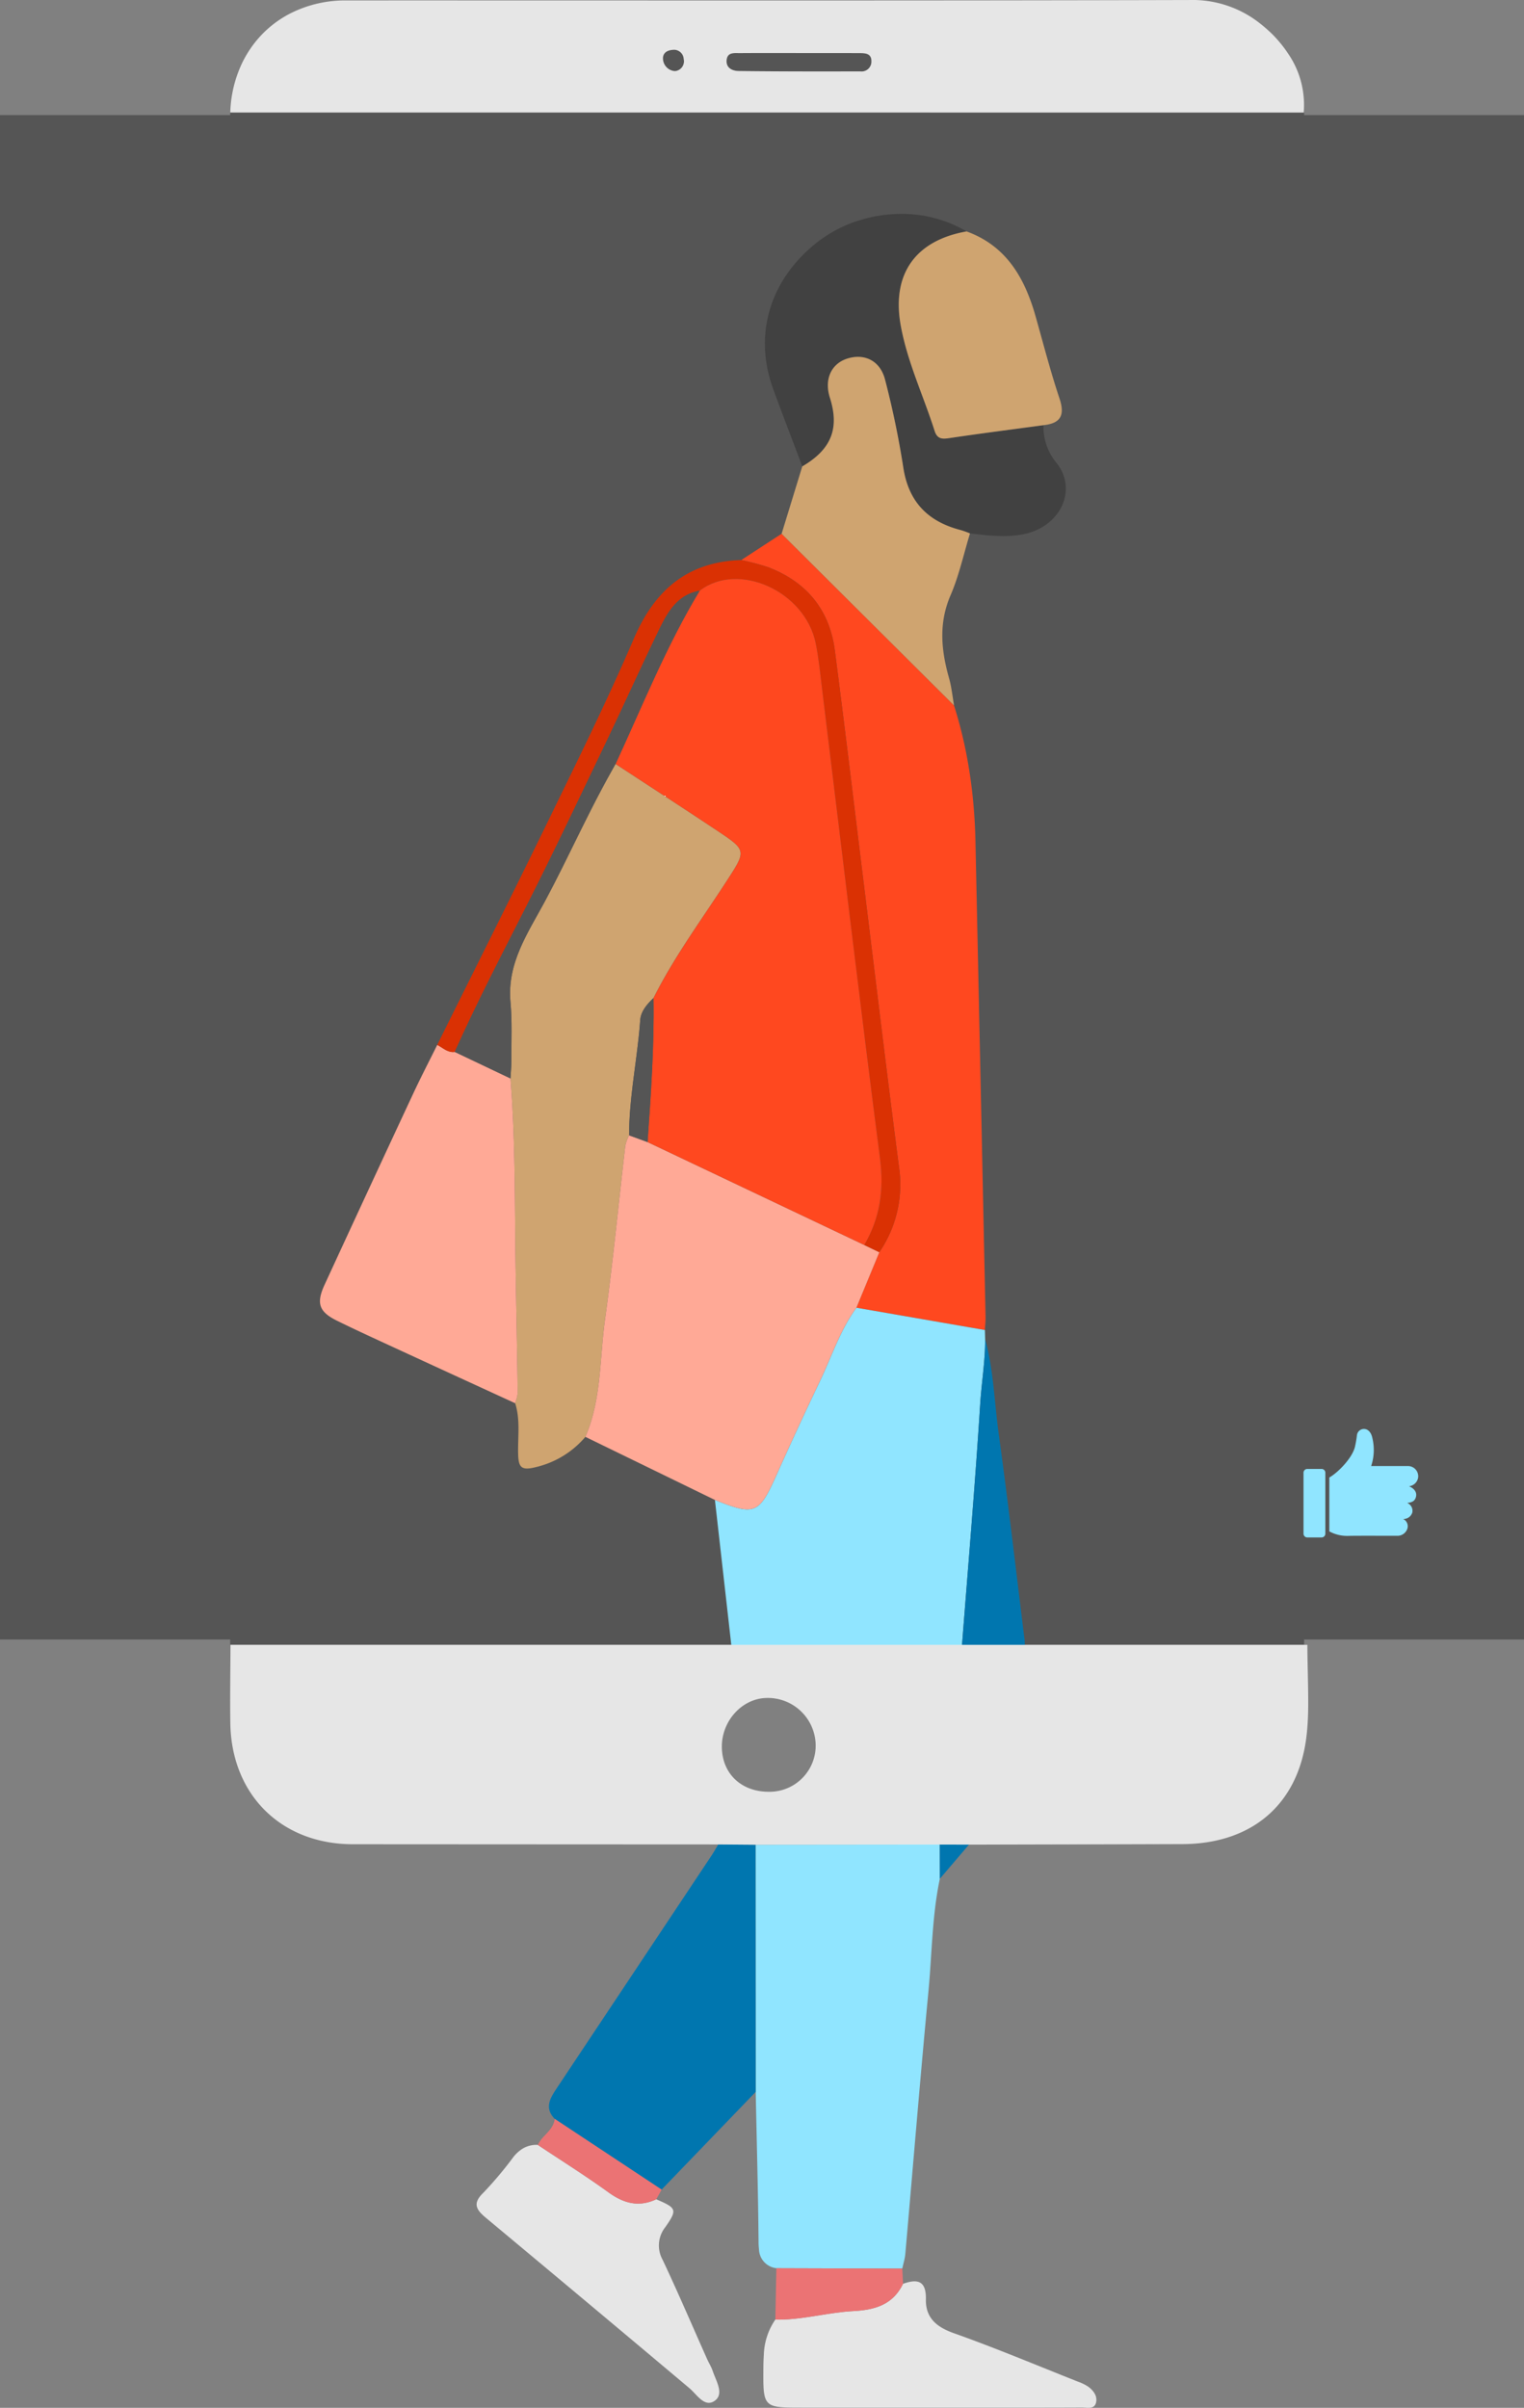 <svg xmlns="http://www.w3.org/2000/svg" width="350.761" height="554.029" viewBox="0 0 350.761 554.029">
  <rect x="0" y="0" width="350.761" height="554.029" fill="#808080" stroke="none"/>
  <g id="Grupo_357" data-name="Grupo 357" transform="translate(-2138.523 -624.813)">
    <rect id="Retângulo_806" data-name="Retângulo 806" width="350.761" height="350.761" transform="translate(2138.523 651.29)" fill="#555"/>
    <rect id="Retângulo_807" data-name="Retângulo 807" width="247.181" height="352.51" transform="translate(2191.499 650.771)" fill="#555"/>
    <g id="Grupo_355" data-name="Grupo 355" transform="translate(2191.523 624.813)">
      <path id="Caminho_478" data-name="Caminho 478" d="M2221.05,820.62c-.065.2-.126.408-.175.611q-15.025-6.906-30.046-13.815,15.013,6.926,30.046,13.815h0C2220.924,821.028,2220.985,820.823,2221.05,820.62Z" transform="translate(-2155.299 -498.352)" fill="none"/>
      <path id="Caminho_479" data-name="Caminho 479" d="M2261.388,937.406q-.085-1.752-.168-3.507c.119-.56.268-1.117.4-1.676-.13.559-.279,1.115-.4,1.676Q2261.3,935.653,2261.388,937.406Z" transform="translate(-2106.552 -411.917)" fill="none"/>
      <path id="Caminho_480" data-name="Caminho 480" d="M2221.6,827.69a21.289,21.289,0,0,1-8.492,6.059,21.3,21.3,0,0,0,8.493-6.059c2.561-5.916,3.145-12.175,3.665-18.437C2224.746,815.515,2224.163,821.774,2221.6,827.69Z" transform="translate(-2139.87 -497.08)" fill="none"/>
      <path id="Caminho_481" data-name="Caminho 481" d="M2266.741,875.569q.007,3.94.014,7.882c-.452,2.146-.79,4.3-1.057,6.467.267-2.165.605-4.321,1.057-6.467q-.008-3.94-.014-7.882Z" transform="translate(-2103.449 -451.153)" fill="none"/>
      <path id="Caminho_482" data-name="Caminho 482" d="M2265.954,884.047c-.266,2.163-.46,4.335-.624,6.51C2265.494,888.382,2265.688,886.21,2265.954,884.047Z" transform="translate(-2103.705 -445.282)" fill="none"/>
      <path id="Caminho_483" data-name="Caminho 483" d="M2247.2,697.915l-7.865,5.127v0Z" transform="translate(-2121.71 -574.186)" fill="none"/>
      <path id="Caminho_484" data-name="Caminho 484" d="M2197.979,766.86h0a10.517,10.517,0,0,1,.946.56A10.517,10.517,0,0,0,2197.979,766.86Z" transform="translate(-2150.347 -526.439)" fill="none"/>
      <path id="Caminho_485" data-name="Caminho 485" d="M2316.44,856.627q-.008,1.292-.055,2.581Q2316.434,857.921,2316.44,856.627Z" transform="translate(-2068.346 -464.271)" fill="none"/>
      <path id="Caminho_486" data-name="Caminho 486" d="M2270.857,801.092l-36.2-17.186,36.2,17.186,3.469,1.671v0Z" transform="translate(-2124.944 -514.634)" fill="none"/>
      <path id="Caminho_487" data-name="Caminho 487" d="M2274.713,935.034l-28.969-.084a4.513,4.513,0,0,1-4.01-4.367,4.513,4.513,0,0,0,4.006,4.368l-.137,6.694q.069-3.349.139-6.7Z" transform="translate(-2120.046 -413.053)" fill="none"/>
      <path id="Caminho_488" data-name="Caminho 488" d="M2273.039,875.586l-6.725-.017h0l6.725.017Z" transform="translate(-2103.022 -451.153)" fill="none"/>
      <path id="Caminho_489" data-name="Caminho 489" d="M2235.741,828.724c.069.625.141,1.247.212,1.872l-.212-1.872Z" transform="translate(-2124.195 -483.595)" fill="none"/>
      <path id="Caminho_490" data-name="Caminho 490" d="M2250.019,849.113c-9.756.049-19.513.144-29.269.141,9.758,0,19.516-.091,29.269-.139Z" transform="translate(-2134.578 -469.475)" fill="none"/>
      <path id="Caminho_491" data-name="Caminho 491" d="M2311.749,629.68c.023.024.043.047.066.071C2311.792,629.728,2311.772,629.7,2311.749,629.68Z" transform="translate(-2071.557 -621.442)" fill="none"/>
      <path id="Caminho_492" data-name="Caminho 492" d="M2312.489,630.5a27.1,27.1,0,0,1,1.952,2.593A27.1,27.1,0,0,0,2312.489,630.5Z" transform="translate(-2071.044 -620.872)" fill="none"/>
      <path id="Caminho_493" data-name="Caminho 493" d="M2224.421,788.648a10.8,10.8,0,0,0-.863,2.373,10.624,10.624,0,0,1,.865-2.37c.009-7.809,1.476-15.478,2.27-23.213C2225.9,773.173,2224.432,780.842,2224.421,788.648Z" transform="translate(-2132.633 -527.424)" fill="none"/>
      <path id="Caminho_494" data-name="Caminho 494" d="M2271.681,735.184a100.815,100.815,0,0,0-3.424-14.468h0A100.815,100.815,0,0,1,2271.681,735.184Z" transform="translate(-2101.677 -558.396)" fill="none"/>
      <path id="Caminho_495" data-name="Caminho 495" d="M2222.706,729.455q-1.145,2.031-2.243,4.087Q2221.56,731.486,2222.706,729.455Z" transform="translate(-2134.776 -552.344)" fill="none"/>
      <path id="Caminho_496" data-name="Caminho 496" d="M2270.42,730.143q.523,3.511.827,7.056Q2270.941,733.655,2270.42,730.143Z" transform="translate(-2100.179 -551.867)" fill="none"/>
      <path id="Caminho_497" data-name="Caminho 497" d="M2213.194,773.924c.868,10.846.967,21.71,1.059,32.576-.092-10.866-.191-21.73-1.058-32.576l-12.834-6.108Z" transform="translate(-2148.699 -525.777)" fill="none"/>
      <path id="Caminho_498" data-name="Caminho 498" d="M2203.9,763.737q2.061-4.2,4.18-8.382Q2205.969,759.534,2203.9,763.737Z" transform="translate(-2146.246 -534.407)" fill="none"/>
      <path id="Caminho_499" data-name="Caminho 499" d="M2200.967,771.292a3.012,3.012,0,0,1-1.483-.183,3.012,3.012,0,0,0,1.483.183q1.919-4.275,3.948-8.495Q2202.893,767.022,2200.967,771.292Z" transform="translate(-2149.306 -529.253)" fill="none"/>
      <path id="Caminho_500" data-name="Caminho 500" d="M2218.978,737.96c-1.32,2.674-2.63,5.353-3.962,8.021C2216.348,743.314,2217.658,740.634,2218.978,737.96Z" transform="translate(-2138.548 -546.453)" fill="none"/>
      <path id="Caminho_501" data-name="Caminho 501" d="M2272.45,806.235c.029-.5.075-1,.11-1.5-.035.5-.081,1-.11,1.5Z" transform="translate(-2098.772 -500.21)" fill="none"/>
      <path id="Caminho_502" data-name="Caminho 502" d="M2276.941,849.672l1-.222.6-.345q31.67.071,63.337.124-31.669-.041-63.337-.124l-.6.345Z" transform="translate(-2095.663 -469.48)" fill="none"/>
      <path id="Caminho_503" data-name="Caminho 503" d="M2220.683,806.229q-.169,1.7-.308,3.41Q2220.516,807.931,2220.683,806.229Z" transform="translate(-2134.837 -499.174)" fill="none"/>
      <path id="Caminho_504" data-name="Caminho 504" d="M2249.564,688.218l-4.756,15.5h0Z" transform="translate(-2117.916 -580.902)" fill="none"/>
      <path id="Caminho_505" data-name="Caminho 505" d="M2254.194,804.566q.626-1.008,1.33-1.977h0Q2254.818,803.559,2254.194,804.566Z" transform="translate(-2111.417 -501.695)" fill="none"/>
      <path id="Caminho_506" data-name="Caminho 506" d="M2289.928,671.111c-2.664-5.927-6.75-10.693-13.624-13.192a29.267,29.267,0,0,0-15.5-4.021,29.252,29.252,0,0,1,15.5,4.023C2283.178,660.417,2287.264,665.183,2289.928,671.111Z" transform="translate(-2106.842 -604.673)" fill="none"/>
      <path id="Caminho_507" data-name="Caminho 507" d="M2239.575,931.618h0q-12.3-8.134-24.6-16.272c-2.076-2.136-1.405-4.074-.181-6.059-1.224,1.985-1.9,3.923.176,6.056-.2,1.743-1.393,2.842-2.469,4.016,1.076-1.173,2.27-2.271,2.471-4.015Q2227.275,923.483,2239.575,931.618Z" transform="translate(-2140.294 -427.802)" fill="none"/>
      <path id="Caminho_508" data-name="Caminho 508" d="M2171.673,633.018c.041-.076.084-.149.125-.225C2171.758,632.869,2171.714,632.942,2171.673,633.018Z" transform="translate(-2168.565 -619.286)" fill="none"/>
      <path id="Caminho_509" data-name="Caminho 509" d="M2172.567,632.478a24.972,24.972,0,0,1,1.976-2.535A24.972,24.972,0,0,0,2172.567,632.478Z" transform="translate(-2167.947 -621.26)" fill="none"/>
      <path id="Caminho_510" data-name="Caminho 510" d="M2176.611,627.978q1.058-.7,2.19-1.29Q2177.669,627.282,2176.611,627.978Z" transform="translate(-2165.146 -623.514)" fill="none"/>
      <path id="Caminho_511" data-name="Caminho 511" d="M2174.313,630.624a24.737,24.737,0,0,1,3.89-3.174A24.737,24.737,0,0,0,2174.313,630.624Z" transform="translate(-2166.738 -622.987)" fill="none"/>
      <path id="Caminho_512" data-name="Caminho 512" d="M2310.048,628.146c.5.393.982.809,1.454,1.234C2311.03,628.955,2310.549,628.539,2310.048,628.146Z" transform="translate(-2072.734 -622.505)" fill="none"/>
      <path id="Caminho_513" data-name="Caminho 513" d="M2317.261,646.072h0c.779,1.549.609,3.2.557,4.827.052-1.627.222-3.279-.557-4.827a20.723,20.723,0,0,0-3.618-14.036A20.723,20.723,0,0,1,2317.261,646.072Z" transform="translate(-2070.246 -619.811)" fill="none"/>
      <path id="Caminho_514" data-name="Caminho 514" d="M2252.909,632.029c4.592,0,9.183-.007,13.775.01-4.592-.017-9.183-.007-13.775-.013s-9.184-.022-13.774.013C2243.724,632,2248.316,632.026,2252.909,632.029Z" transform="translate(-2121.846 -619.822)" fill="none"/>
      <path id="Caminho_515" data-name="Caminho 515" d="M2270.287,875.578Z" transform="translate(-2100.271 -451.146)" fill="#d3dce6"/>
      <path id="Caminho_516" data-name="Caminho 516" d="M2228.495,922.48Z" transform="translate(-2129.214 -418.665)" fill="#d3dce6"/>
      <path id="Caminho_517" data-name="Caminho 517" d="M2266.314,875.569Z" transform="translate(-2103.022 -451.153)" fill="#fefefe"/>
      <path id="Caminho_518" data-name="Caminho 518" d="M2270.287,875.627q24.575-.056,49.15-.117-24.576.089-49.15.117Z" transform="translate(-2100.271 -451.194)" fill="#fefefe"/>
      <path id="Caminho_519" data-name="Caminho 519" d="M2316.3,848.966c-.027,4.309.223,8.657.2,12.967.029-4.309-.224-8.657-.2-12.967Z" transform="translate(-2068.405 -469.577)" fill="#fefefe"/>
      <path id="Caminho_520" data-name="Caminho 520" d="M2270.624,875.57h0q-42.06-.02-84.121-.042,42.061.025,84.12.042Z" transform="translate(-2158.295 -451.182)" fill="#fefefe"/>
      <path id="Caminho_521" data-name="Caminho 521" d="M2311.787,629.722c.413.428.806.872,1.188,1.324C2312.593,630.594,2312.2,630.15,2311.787,629.722Z" transform="translate(-2071.53 -621.413)" fill="#fefefe"/>
      <path id="Caminho_522" data-name="Caminho 522" d="M2171.748,633.729a25.412,25.412,0,0,1,1.387-2.288A25.412,25.412,0,0,0,2171.748,633.729Z" transform="translate(-2168.515 -620.223)" fill="#fefefe"/>
      <path id="Caminho_523" data-name="Caminho 523" d="M2310.907,628.875c.49.44.969.892,1.423,1.362C2311.875,629.767,2311.4,629.315,2310.907,628.875Z" transform="translate(-2072.14 -622)" fill="#fefefe"/>
      <path id="Caminho_524" data-name="Caminho 524" d="M2173.734,630.371c.316-.359.643-.709.98-1.046C2174.377,629.662,2174.05,630.012,2173.734,630.371Z" transform="translate(-2167.138 -621.688)" fill="#fefefe"/>
      <path id="Caminho_525" data-name="Caminho 525" d="M2223.932,640.431l.855-.015q.871,0,1.742-.008-.871,0-1.742.008Z" transform="translate(-2132.374 -614.013)" fill="#fefefe"/>
      <path id="Caminho_526" data-name="Caminho 526" d="M2312.307,640.324l5.878.009h0Z" transform="translate(-2071.17 -614.071)" fill="#fefefe"/>
      <path id="Caminho_527" data-name="Caminho 527" d="M2283.658,875.569l-42.388.042q.015,28.44.03,56.878h0c.118,5.755.256,11.51.378,17.264s.228,11.509.276,17.264a13.743,13.743,0,0,0,.1,1.666,4.51,4.51,0,0,0,4.009,4.367l28.969.085c.121-.56.27-1.117.4-1.676a11.766,11.766,0,0,0,.3-1.686c1.772-20.1,3.4-40.21,5.313-60.3.413-4.338.62-8.7.949-13.049.165-2.175.359-4.346.625-6.51s.605-4.321,1.057-6.467Q2283.664,879.511,2283.658,875.569Z" transform="translate(-2120.367 -451.153)" fill="#90e5ff"/>
      <path id="Caminho_528" data-name="Caminho 528" d="M2241.288,909.2h0c.117,5.755.255,11.509.377,17.264-.122-5.755-.261-11.509-.377-17.264Z" transform="translate(-2120.354 -427.863)" fill="#dc9364"/>
      <path id="Caminho_529" data-name="Caminho 529" d="M2283.658,875.569l-42.388.042,42.388-.042Z" transform="translate(-2120.367 -451.153)" fill="#dc9364"/>
      <path id="Caminho_530" data-name="Caminho 530" d="M2214.5,938.707q12.3,8.137,24.6,16.272,10.826-11.239,21.653-22.479-.015-28.437-.031-56.878l-8.574-.07c-.261.428-.511.862-.768,1.292s-.516.858-.792,1.275q-17.845,26.846-35.719,53.674c-.192.286-.378.572-.553.855C2213.1,934.633,2212.429,936.571,2214.5,938.707Z" transform="translate(-2139.828 -451.164)" fill="#0076af"/>
      <path id="Caminho_531" data-name="Caminho 531" d="M2228.5,931.678h0q10.825-11.24,21.652-22.479h0Q2239.32,920.438,2228.5,931.678Z" transform="translate(-2129.214 -427.863)" fill="#c47650"/>
      <path id="Caminho_532" data-name="Caminho 532" d="M2236.519,875.553c-.261.428-.511.862-.769,1.292.257-.43.508-.863.769-1.292Z" transform="translate(-2124.19 -451.164)" fill="#c47650"/>
      <path id="Caminho_533" data-name="Caminho 533" d="M2244.779,875.623l-8.574-.07h0Z" transform="translate(-2123.875 -451.164)" fill="#c47650"/>
      <path id="Caminho_534" data-name="Caminho 534" d="M2236.2,875.553Z" transform="translate(-2123.875 -451.164)" fill="#c47650"/>
      <path id="Caminho_535" data-name="Caminho 535" d="M2262.947,941.8c-5.965.322-11.812,2.09-17.858,1.946h0a15.087,15.087,0,0,0-2.652,8.143c-.034.481-.057.963-.074,1.449s-.023.97-.027,1.457c-.077,9.218-.068,9.218,8.951,9.218h38.009c8.78,0,17.563.019,26.346-.024,1.2-.005,2.9.518,3.273-1.207.323-1.5-.657-2.766-1.877-3.637a10.779,10.779,0,0,0-2.319-1.122c-9.49-3.756-18.9-7.723-28.515-11.132-4.056-1.437-6.556-3.563-6.468-7.823.086-4.275-1.907-4.744-5.262-3.549C2272.119,940.36,2268,941.528,2262.947,941.8Z" transform="translate(-2119.636 -410.03)" fill="#e6e6e6"/>
      <path id="Caminho_536" data-name="Caminho 536" d="M2245.042,940.146h0a15.073,15.073,0,0,0-2.652,8.143,15.087,15.087,0,0,1,2.652-8.143Z" transform="translate(-2119.591 -406.43)" fill="#fefefe"/>
      <path id="Caminho_537" data-name="Caminho 537" d="M2242.346,946.406q.025-.728.075-1.449Q2242.371,945.678,2242.346,946.406Z" transform="translate(-2119.621 -403.099)" fill="#fefefe"/>
      <path id="Caminho_538" data-name="Caminho 538" d="M2233.684,927.321c-5.287-3.827-10.833-7.3-16.267-10.919h0a6.092,6.092,0,0,0-3.8,1.063,8.371,8.371,0,0,0-1.778,1.672,86.983,86.983,0,0,1-6.91,8.229c-2.572,2.454-1.76,3.9.513,5.79q23.471,19.554,46.852,39.213c1.767,1.476,3.542,4.639,5.924,2.85,2.106-1.579.205-4.541-.553-6.811-.317-.948-.874-1.812-1.284-2.732-3.395-7.608-6.671-15.272-10.223-22.807a6.788,6.788,0,0,1,.631-7.579c2.794-4.019,2.577-4.36-2.117-6.376C2240.659,930.8,2237.2,929.865,2233.684,927.321Z" transform="translate(-2146.636 -422.878)" fill="#e6e6e6"/>
      <path id="Caminho_539" data-name="Caminho 539" d="M2213.209,916.4h0a6.08,6.08,0,0,0-3.8,1.063,6.091,6.091,0,0,1,3.8-1.063Z" transform="translate(-2142.429 -422.878)" fill="#fefefe"/>
      <path id="Caminho_540" data-name="Caminho 540" d="M2244.2,933.163q-.072,3.349-.139,6.7-.051,2.561-.1,5.123c6.046.144,11.893-1.625,17.858-1.946,5.054-.271,9.172-1.438,11.526-6.281q-.084-1.752-.169-3.507Z" transform="translate(-2118.506 -411.267)" fill="#eb7374"/>
      <path id="Caminho_541" data-name="Caminho 541" d="M2244.062,937.119q-.053,2.562-.1,5.123h0Q2244.01,939.681,2244.062,937.119Z" transform="translate(-2118.506 -408.527)" fill="#eb7374"/>
      <path id="Caminho_542" data-name="Caminho 542" d="M2240.157,929.139q-12.3-8.134-24.608-16.274c-.2,1.743-1.395,2.842-2.471,4.015a7.782,7.782,0,0,0-1.422,1.969c5.435,3.622,10.981,7.092,16.267,10.919,3.512,2.544,6.975,3.475,10.991,1.594.415-.741.827-1.481,1.242-2.222Z" transform="translate(-2140.875 -425.324)" fill="#eb7374"/>
      <path id="Caminho_543" data-name="Caminho 543" d="M2213.078,915.237a7.781,7.781,0,0,0-1.422,1.969h0A7.781,7.781,0,0,1,2213.078,915.237Z" transform="translate(-2140.875 -423.681)" fill="#eb7374"/>
      <path id="Caminho_544" data-name="Caminho 544" d="M2229,922.48l-1.243,2.222L2229,922.48Z" transform="translate(-2129.722 -418.665)" fill="#eb7374"/>
      <path id="Caminho_545" data-name="Caminho 545" d="M2273.039,875.586l-6.725-.017h0q.007,3.94.014,7.882l6.711-7.865Z" transform="translate(-2103.022 -451.153)" fill="#0076af"/>
      <path id="Caminho_546" data-name="Caminho 546" d="M2273.034,875.579l-6.712,7.865,6.712-7.865Z" transform="translate(-2103.017 -451.146)" fill="#0076af"/>
      <path id="Caminho_547" data-name="Caminho 547" d="M2266.314,875.569h0Z" transform="translate(-2103.022 -451.153)" fill="#c47650"/>
      <path id="Caminho_548" data-name="Caminho 548" d="M2225.216,883.5c2.562-5.915,3.146-12.174,3.666-18.437q.071-.856.142-1.708c.094-1.139.195-2.276.307-3.41s.244-2.266.4-3.394c1.844-13.315,3.12-26.708,4.68-40.064a10.792,10.792,0,0,1,.863-2.373c.01-7.806,1.478-15.475,2.271-23.21q.171-1.658.292-3.321c.142-1.96,1.549-3.656,3.06-5.047,4.77-9.521,11.1-18.068,16.865-26.966,4.533-6.99,4.586-7.026-2.212-11.553-7.761-5.169-15.591-10.236-23.389-15.346-.254.44-.494.888-.744,1.33q-1.146,2.031-2.243,4.087c-1.814,3.4-3.548,6.85-5.258,10.308-1.32,2.674-2.629,5.353-3.962,8.021-1.326,2.652-2.675,5.294-4.076,7.907-3.925,7.312-8.709,14.157-7.9,23.113.4,4.411.19,8.881.212,13.324.007,1.424-.135,2.849-.207,4.275.866,10.846.966,21.71,1.057,32.576.03,3.622.059,7.244.115,10.866.152,9.615.351,19.231.477,28.848a6.053,6.053,0,0,1-.4,1.83c-.065.2-.125.408-.174.611h0c.939,2.933.776,5.941.7,8.938-.026,1-.044,2-.008,2.991.1,2.7.729,3.5,3.517,2.894a22.919,22.919,0,0,0,3.456-1.033A21.291,21.291,0,0,0,2225.216,883.5Z" transform="translate(-2143.486 -552.888)" fill="#cfa470"/>
      <path id="Caminho_549" data-name="Caminho 549" d="M2208.581,815.578h0c.939,2.933.777,5.941.7,8.938C2209.358,821.519,2209.52,818.511,2208.581,815.578Z" transform="translate(-2143.005 -492.699)" fill="#eb7374"/>
      <path id="Caminho_550" data-name="Caminho 550" d="M2245.554,705.088c8.8,3.387,14.083,9.776,15.3,19.144,2.267,17.367,4.325,34.763,6.473,52.146,2.746,22.228,5.41,44.465,8.288,66.676a27.5,27.5,0,0,1-4.528,19.635v0q-2.637,6.383-5.275,12.763h0l29.571,5.132c.029-.5.074-1,.109-1.5s.063-1,.053-1.5q-1.147-54.686-2.324-109.37-.042-2-.145-3.989-.113-2.171-.3-4.331-.307-3.544-.828-7.056c-.073-.5-.158-.992-.237-1.488a100.914,100.914,0,0,0-3.424-14.468q-19.844-19.755-39.687-39.509h0l-1.407.917-7.865,5.128A59.237,59.237,0,0,1,2245.554,705.088Z" transform="translate(-2121.71 -574.562)" fill="#ff481f"/>
      <path id="Caminho_551" data-name="Caminho 551" d="M2270.909,734.312c.123,1.441.227,2.884.3,4.331C2271.136,737.2,2271.032,735.753,2270.909,734.312Z" transform="translate(-2099.841 -548.98)" fill="#fefefe"/>
      <path id="Caminho_552" data-name="Caminho 552" d="M2245.384,697.373q-.7.46-1.407.917l1.407-.917Z" transform="translate(-2118.491 -574.562)" fill="#fefefe"/>
      <path id="Caminho_553" data-name="Caminho 553" d="M2270.281,729.264c.079.5.164.992.236,1.488C2270.444,730.256,2270.36,729.76,2270.281,729.264Z" transform="translate(-2100.276 -552.476)" fill="#fefefe"/>
      <path id="Caminho_554" data-name="Caminho 554" d="M2242.349,881.831a121.259,121.259,0,0,1,24.557,0h.007l1.344-.013a.759.759,0,0,1,1.19.022h0c5.765-.283,11.541.11,17.308-.051,1.924-.054,3.845-.168,5.763-.391,1.458-18.852,3.078-37.693,4.271-56.56.316-5.013,1.169-9.981,1.146-15.015v0l-.06-2.1h0l-29.57-5.132q-.706.97-1.33,1.977c-2.927,4.7-4.706,9.969-7.083,14.938q-5.115,10.694-9.953,21.517c-4.055,9.059-4.974,9.482-14.2,5.8l.212,1.872q1.843,16.317,3.688,32.637h0v0C2240.539,881.5,2241.446,881.667,2242.349,881.831Z" transform="translate(-2124.195 -501.695)" fill="#90e5ff"/>
      <path id="Caminho_555" data-name="Caminho 555" d="M2272.51,807.72v0q-.029-1.051-.061-2.1h0Z" transform="translate(-2098.772 -499.595)" fill="#dc9364"/>
      <path id="Caminho_556" data-name="Caminho 556" d="M2235.866,829.83q1.844,16.314,3.685,32.637h0Q2237.709,846.148,2235.866,829.83Z" transform="translate(-2124.109 -482.829)" fill="#dc9364"/>
      <path id="Caminho_557" data-name="Caminho 557" d="M2255.656,849.455h0v0c5.764-.284,11.541.108,17.308-.052C2267.2,849.565,2261.42,849.173,2255.656,849.455Z" transform="translate(-2110.405 -469.311)" fill="#dc9364"/>
      <path id="Caminho_558" data-name="Caminho 558" d="M2254.154,849.412h.005l1.345-.013-1.344.013Z" transform="translate(-2111.444 -469.277)" fill="#dc9364"/>
      <path id="Caminho_559" data-name="Caminho 559" d="M2254.979,802.589l29.57,5.132-29.57-5.132Z" transform="translate(-2110.872 -501.695)" fill="#dc9364"/>
      <path id="Caminho_560" data-name="Caminho 560" d="M2262.136,857.252q4.842-10.818,9.952-21.517c2.378-4.969,4.157-10.242,7.083-14.938q.627-1.008,1.33-1.977,2.639-6.38,5.276-12.765l-3.469-1.67-36.2-17.186-13.669-6.489-4.257-1.555a10.619,10.619,0,0,0-.865,2.369c-1.561,13.356-2.837,26.749-4.68,40.064-.156,1.127-.284,2.258-.4,3.394s-.213,2.271-.307,3.41q-.072.853-.143,1.708c-.52,6.262-1.1,12.521-3.665,18.437q14.909,7.258,29.814,14.515v0h0C2257.162,866.734,2258.08,866.311,2262.136,857.252Z" transform="translate(-2136.394 -517.926)" fill="#ffa996"/>
      <path id="Caminho_561" data-name="Caminho 561" d="M2218.126,820.146q14.909,7.258,29.814,14.519v0Q2233.032,827.406,2218.126,820.146Z" transform="translate(-2136.394 -489.536)" fill="#61404c"/>
      <path id="Caminho_562" data-name="Caminho 562" d="M2260.255,795.047q-2.639,6.385-5.276,12.765,2.639-6.382,5.276-12.763Z" transform="translate(-2110.872 -506.918)" fill="#61404c"/>
      <path id="Caminho_563" data-name="Caminho 563" d="M2227.14,848.707a6.063,6.063,0,0,0,.4-1.83c-.127-9.617-.327-19.232-.478-28.848-.056-3.622-.084-7.244-.115-10.866-.092-10.866-.191-21.73-1.06-32.576l-12.833-6.108a3.01,3.01,0,0,1-1.482-.183,5.02,5.02,0,0,1-.664-.3c-.32-.176-.628-.377-.937-.577a10.7,10.7,0,0,0-.947-.56v0c-1.376,2.782-2.794,5.546-4.157,8.337q-.681,1.394-1.339,2.8-10.274,22.017-20.446,44.082c-1.98,4.311-1.23,6.237,2.948,8.287,3.6,1.769,7.248,3.453,10.892,5.134q15.013,6.926,30.046,13.815C2227.015,849.115,2227.077,848.91,2227.14,848.707Z" transform="translate(-2161.39 -526.439)" fill="#ffa996"/>
      <path id="Caminho_564" data-name="Caminho 564" d="M2199.68,766.86h0c-1.376,2.784-2.794,5.548-4.157,8.339,1.363-2.791,2.781-5.555,4.157-8.337Z" transform="translate(-2152.049 -526.439)" fill="#61404c"/>
      <path id="Caminho_565" data-name="Caminho 565" d="M2257.5,696.2c-1.344-4.225.286-7.855,4.052-9.028,3.913-1.219,7.517.487,8.641,4.858a205.573,205.573,0,0,1,4.2,20.224c1.218,8,5.763,12.5,13.337,14.426a20.6,20.6,0,0,1,2.012.739h0c1.6.168,3.2.357,4.8.476.534.04,1.066.073,1.6.093a28.64,28.64,0,0,0,3.206-.039,20.732,20.732,0,0,0,3.224-.476c8.136-1.891,12-10.28,7-16.389a12.952,12.952,0,0,1-2.909-8.58c-7.114.963-14.236,1.874-21.337,2.925-1.717.256-3.053.488-3.725-1.623-2.566-8.072-6.252-15.8-7.783-24.185-2.164-11.851,3.338-19.606,15.141-21.7a29.251,29.251,0,0,0-15.5-4.023,32.329,32.329,0,0,0-9.247,1.491,30.614,30.614,0,0,0-10.358,5.6c-10.376,8.617-13.889,20.965-9.39,33.252,2.173,5.936,4.454,11.834,6.686,17.748C2257.81,708.1,2259.75,703.277,2257.5,696.2Z" transform="translate(-2119.491 -604.673)" fill="#414141"/>
      <path id="Caminho_566" data-name="Caminho 566" d="M2270.424,697.332h0c1.6.168,3.2.357,4.8.476-1.6-.118-3.194-.308-4.8-.476Z" transform="translate(-2100.176 -574.59)" fill="#0a3646"/>
      <path id="Caminho_567" data-name="Caminho 567" d="M2255.336,655.387a32.324,32.324,0,0,1,9.247-1.491A32.324,32.324,0,0,0,2255.336,655.387Z" transform="translate(-2110.625 -604.672)" fill="#0a3646"/>
      <path id="Caminho_568" data-name="Caminho 568" d="M2274.2,697.684a28.606,28.606,0,0,0,3.206-.039A28.606,28.606,0,0,1,2274.2,697.684Z" transform="translate(-2097.559 -574.373)" fill="#0a3646"/>
      <path id="Caminho_569" data-name="Caminho 569" d="M2284.5,753.535h0c-.37-2.089-.572-4.225-1.145-6.256-1.816-6.413-2.445-12.642.336-19.089.491-1.136.924-2.295,1.322-3.471,1.191-3.527,2.06-7.193,3.155-10.763a20.518,20.518,0,0,0-2.013-.739c-7.574-1.923-12.119-6.43-13.337-14.426a205.353,205.353,0,0,0-4.2-20.224c-1.124-4.37-4.727-6.076-8.641-4.858-3.766,1.173-5.4,4.8-4.052,9.028,2.251,7.082.312,11.9-6.359,15.793l-4.756,15.5Z" transform="translate(-2117.916 -591.215)" fill="#cfa470"/>
      <path id="Caminho_570" data-name="Caminho 570" d="M2268.56,708.095c1.191-3.527,2.06-7.193,3.155-10.763h0C2270.62,700.9,2269.751,704.568,2268.56,708.095Z" transform="translate(-2101.466 -574.59)" fill="#eb7374"/>
      <path id="Caminho_571" data-name="Caminho 571" d="M2244.808,697.373l39.688,39.509h0Z" transform="translate(-2117.916 -574.562)" fill="#eb7374"/>
      <path id="Caminho_572" data-name="Caminho 572" d="M2199.864,813.647a4.947,4.947,0,0,0,.663.3,3.014,3.014,0,0,0,1.483.183q1.919-4.276,3.949-8.5,1.013-2.112,2.044-4.214,2.061-4.2,4.179-8.382c2.11-4.18,4.246-8.349,6.367-12.526,6.305-12.428,12.258-25.036,18.283-37.6,4.162-8.681,8.1-17.471,12.31-26.131,1.948-4.011,4.231-7.892,9.248-8.776,8.913-6.834,24.3.134,26.709,12.178.7,3.519,1.049,7.112,1.485,10.68,4.407,35.941,8.664,71.9,13.305,107.813.934,7.231,0,13.691-3.63,19.877l3.47,1.669a27.5,27.5,0,0,0,4.528-19.635c-2.878-22.211-5.543-44.448-8.288-66.676-2.148-17.383-4.207-34.779-6.472-52.146-1.223-9.368-6.5-15.758-15.306-19.145a58.649,58.649,0,0,0-6.227-1.667l0,0v0c-12.378.393-19.928,6.892-24.742,18.1-6,13.986-12.764,27.654-19.429,41.347q-3.181,6.535-6.4,13.055c-6.435,13.039-12.952,26.037-19.417,39.062a10.492,10.492,0,0,1,.946.56C2199.235,813.27,2199.543,813.471,2199.864,813.647Z" transform="translate(-2150.347 -572.089)" fill="#da3103"/>
      <path id="Caminho_573" data-name="Caminho 573" d="M2197.979,782.843h0c6.465-13.026,12.982-26.023,19.417-39.062C2210.961,756.82,2204.444,769.819,2197.979,782.843Z" transform="translate(-2150.347 -542.422)" fill="#dc9364"/>
      <path id="Caminho_574" data-name="Caminho 574" d="M2239.328,700.947a58.642,58.642,0,0,1,6.228,1.667,59.237,59.237,0,0,0-6.224-1.669Z" transform="translate(-2121.711 -572.088)" fill="#dc9364"/>
      <path id="Caminho_575" data-name="Caminho 575" d="M2199.756,767.83a5.042,5.042,0,0,1-.664-.3A5.042,5.042,0,0,0,2199.756,767.83Z" transform="translate(-2149.576 -525.974)" fill="#dc9364"/>
      <path id="Caminho_576" data-name="Caminho 576" d="M2276.345,656.273c-11.8,2.09-17.306,9.846-15.142,21.7,1.53,8.385,5.217,16.113,7.783,24.185.671,2.111,2.007,1.879,3.725,1.623,7.1-1.051,14.223-1.962,21.336-2.925,3.972-.42,4.978-2.29,3.68-6.165-2.085-6.235-3.72-12.621-5.518-18.95a45.827,45.827,0,0,0-2.241-6.276C2287.3,663.536,2283.218,658.77,2276.345,656.273Z" transform="translate(-2106.882 -603.025)" fill="#cfa470"/>
      <path id="Caminho_577" data-name="Caminho 577" d="M2273.557,821.878c-1.194,18.867-2.812,37.708-4.271,56.56l.3.1.291-.113c1.268.6,1.268.6,2.832.12l1.994-.024a.811.811,0,0,0,.679.041c1.53-.029,2.91.112,4.439.081.889-.049,1.934.313,2.426.284.264.058.817-.418,1-.222l.6-.345c-.03-.86,0-1.727-.1-2.576-1.95-15.764-3.774-31.546-5.939-47.281-.126-.9-.236-1.806-.339-2.711-.723-6.337-1.056-12.735-2.769-18.928C2274.726,811.9,2273.873,816.864,2273.557,821.878Z" transform="translate(-2100.964 -498.735)" fill="#0076af"/>
      <path id="Caminho_578" data-name="Caminho 578" d="M2275.255,825.792c-.722-6.339-1.056-12.736-2.769-18.929v0C2274.2,813.057,2274.533,819.455,2275.255,825.792Z" transform="translate(-2098.748 -498.736)" fill="#c47650"/>
      <path id="Caminho_579" data-name="Caminho 579" d="M2271.306,849.224l1.994-.024-1.994.024Z" transform="translate(-2099.565 -469.415)" fill="#c47650"/>
      <path id="Caminho_580" data-name="Caminho 580" d="M2272.885,849.261q2.3-.043,4.592-.09-2.294.046-4.592.09Z" transform="translate(-2098.472 -469.435)" fill="#c47650"/>
      <path id="Caminho_581" data-name="Caminho 581" d="M2239.645,849.662H2264.2A121.28,121.28,0,0,0,2239.645,849.662Z" transform="translate(-2121.492 -469.526)" fill="#d3dce6"/>
      <path id="Caminho_582" data-name="Caminho 582" d="M2239.645,849.407h0Z" transform="translate(-2121.492 -469.271)" fill="#d3dce6"/>
      <path id="Caminho_583" data-name="Caminho 583" d="M2272.18,849.214a2.989,2.989,0,0,1-2.136.176,2.989,2.989,0,0,0,2.136-.176Z" transform="translate(-2100.439 -469.405)" fill="#dc9364"/>
      <path id="Caminho_584" data-name="Caminho 584" d="M2254.952,849.512c.4.008.792.015,1.19.022A.76.76,0,0,0,2254.952,849.512Z" transform="translate(-2110.891 -469.39)" fill="#d3dce6"/>
      <path id="Caminho_585" data-name="Caminho 585" d="M2254.952,849.4l1.19.024v0C2255.745,849.414,2255.349,849.408,2254.952,849.4Z" transform="translate(-2110.891 -469.277)" fill="#d3dce6"/>
      <path id="Caminho_586" data-name="Caminho 586" d="M2240.122,636.167c9.324.113,18.65.1,27.976.088a2.273,2.273,0,0,0,2.572-2.307c.027-1.848-1.4-1.9-2.732-1.909-4.591-.017-9.183-.007-13.774-.01s-9.184-.025-13.774.01c-1.239.01-2.839-.273-3.045,1.547C2237.125,635.5,2238.7,636.149,2240.122,636.167Z" transform="translate(-2123.1 -619.822)" fill="#555"/>
      <path id="Caminho_587" data-name="Caminho 587" d="M2231.429,636.483a2.268,2.268,0,0,0,2.029-2.769,2.244,2.244,0,0,0-2.669-2.109c-1.261.1-2.229.8-2.108,2.16A2.957,2.957,0,0,0,2231.429,636.483Z" transform="translate(-2129.092 -620.118)" fill="#555"/>
      <path id="Caminho_588" data-name="Caminho 588" d="M2283.1,836.884c-4.641-35.911-8.9-71.872-13.305-107.813-.437-3.568-.78-7.161-1.484-10.68-2.408-12.044-17.8-19.012-26.71-12.178-7.677,12.7-13.162,26.46-19.368,39.871v0c7.8,5.111,15.629,10.179,23.389,15.348,6.8,4.527,6.745,4.563,2.212,11.553-5.768,8.9-12.1,17.445-16.865,26.966.184,11.071-.6,22.1-1.365,33.137l13.669,6.489,36.2,17.186C2283.1,850.575,2284.03,844.114,2283.1,836.884Z" transform="translate(-2133.554 -570.303)" fill="#ff481f"/>
      <path id="Caminho_589" data-name="Caminho 589" d="M2222.228,728.67h0c7.8,5.11,15.629,10.177,23.389,15.346-7.76-5.169-15.591-10.237-23.389-15.348Z" transform="translate(-2133.554 -552.889)" fill="#fefefe"/>
      <path id="Caminho_590" data-name="Caminho 590" d="M2226.584,780.072l13.669,6.489-13.669-6.489Z" transform="translate(-2130.537 -517.289)" fill="#fefefe"/>
      <path id="Caminho_591" data-name="Caminho 591" d="M2256.74,705.112c-5.017.884-7.3,4.765-9.248,8.776-4.206,8.661-8.148,17.45-12.31,26.131-6.026,12.569-11.979,25.177-18.283,37.6-2.121,4.177-4.257,8.346-6.367,12.527q-2.112,4.179-4.179,8.381-1.031,2.1-2.044,4.214-2.024,4.225-3.949,8.495l12.834,6.108c.073-1.427.215-2.852.207-4.275-.022-4.443.189-8.913-.212-13.324-.81-8.957,3.975-15.8,7.9-23.113,1.4-2.613,2.751-5.255,4.076-7.908,1.332-2.667,2.641-5.347,3.963-8.021,1.709-3.458,3.442-6.9,5.257-10.308q1.1-2.056,2.243-4.087c.25-.442.49-.89.744-1.33C2243.578,731.572,2249.063,717.81,2256.74,705.112Z" transform="translate(-2148.699 -569.202)" fill="#555"/>
      <path id="Caminho_592" data-name="Caminho 592" d="M2222.615,731.87c-1.815,3.4-3.548,6.85-5.258,10.308C2219.067,738.72,2220.8,735.274,2222.615,731.87Z" transform="translate(-2136.927 -550.671)" fill="#01adcb"/>
      <path id="Caminho_593" data-name="Caminho 593" d="M2221.788,730c.251-.442.491-.89.745-1.33h0C2222.279,729.109,2222.039,729.558,2221.788,730Z" transform="translate(-2133.858 -552.888)" fill="#01adcb"/>
      <path id="Caminho_594" data-name="Caminho 594" d="M2228.325,793.631c.76-11.034,1.549-22.066,1.365-33.137-1.511,1.391-2.918,3.087-3.06,5.047q-.12,1.663-.291,3.321c-.794,7.735-2.261,15.4-2.27,23.213l4.256,1.556Z" transform="translate(-2132.279 -530.848)" fill="#555"/>
      <path id="Caminho_595" data-name="Caminho 595" d="M2228.325,780.709l-4.256-1.555,4.256,1.555Z" transform="translate(-2132.279 -517.926)" fill="#01adcb"/>
      <path id="Caminho_596" data-name="Caminho 596" d="M2416.893,650.682a20.827,20.827,0,0,0-3.659-13.643,26.911,26.911,0,0,0-1.952-2.593c-.382-.452-.775-.9-1.188-1.324-.022-.024-.042-.047-.066-.071-.455-.471-.934-.922-1.424-1.362-.472-.425-.953-.841-1.453-1.234a25.011,25.011,0,0,0-15.255-5.641c-65.137.183-130.275.081-195.414.1a27.89,27.89,0,0,0-12.989,3.069q-1.133.594-2.19,1.29a24.723,24.723,0,0,0-3.889,3.173c-.337.337-.664.687-.98,1.046a24.861,24.861,0,0,0-1.975,2.535,25.683,25.683,0,0,0-1.388,2.288c-.04.076-.084.149-.125.225a28.274,28.274,0,0,0-3.108,12.137ZM2284.08,638.577c.207-1.82,1.806-1.537,3.045-1.547,4.59-.036,9.182-.014,13.774-.014s9.184,0,13.775.014c1.331,0,2.759.061,2.732,1.909a2.273,2.273,0,0,1-2.573,2.307c-9.326.017-18.651.026-27.975-.088C2285.441,641.14,2283.863,640.495,2284.08,638.577Zm-12.546-2.276a2.244,2.244,0,0,1,2.669,2.109,2.268,2.268,0,0,1-2.03,2.769,2.956,2.956,0,0,1-2.747-2.718C2269.3,637.1,2270.273,636.4,2271.534,636.3Z" transform="translate(-2169.837 -624.813)" fill="#e6e6e6"/>
    </g>
    <path id="Caminho_597" data-name="Caminho 597" d="M2169.9,848.422c-.025,5.442-.133,12.613-.042,18.053.277,16.506,11.773,27.815,28.2,27.826q42.061.025,84.122.042h0l8.574.069,42.388-.042h0l6.725.017q24.575-.056,49.15-.117c15.693-.056,26.414-8.854,28.456-24.259.226-1.694.353-3.4.417-5.12q.048-1.287.054-2.581c.025-4.042-.187-9.842-.191-13.888Zm123.915,33.805c-6.386.012-10.791-4.2-10.828-10.338-.035-5.961,4.634-11.1,10.223-11.245a11.014,11.014,0,0,1,11.365,10.573A10.621,10.621,0,0,1,2293.816,882.227Z" transform="translate(21.676 154.859)" fill="#e6e6e6"/>
    <g id="Grupo_356" data-name="Grupo 356" transform="translate(2438.539 953.598)">
      <path id="Caminho_598" data-name="Caminho 598" d="M2342.169,830.146a2.35,2.35,0,0,0-2.381-2.534q-4.221,0-8.441,0a11.663,11.663,0,0,0,.278-6.437c-.245-1.274-1-2.12-1.955-2.1a1.623,1.623,0,0,0-1.582,1.349,24.941,24.941,0,0,1-.474,2.769c-.607,2.537-3.847,5.887-5.9,7.055v12.393a8.6,8.6,0,0,0,4.508,1.031c2.543-.049,9.812-.007,11.128-.015a2.391,2.391,0,0,0,2.307-1.576,1.841,1.841,0,0,0-.962-2.3,2.091,2.091,0,0,0,2.117-1.461,1.918,1.918,0,0,0-1.181-2.216c1.073-.117,1.758-.4,2.017-1.362.306-1.137-.427-1.992-1.586-2.486A2.374,2.374,0,0,0,2342.169,830.146Zm-22.24-1.874h-3.276a.873.873,0,0,0-.874.873v14.021a.873.873,0,0,0,.874.873h3.276a.875.875,0,0,0,.876-.873V829.146A.875.875,0,0,0,2319.93,828.272Z" transform="translate(-2315.78 -819.068)" fill="#90e5ff"/>
    </g>
  </g>
</svg>
